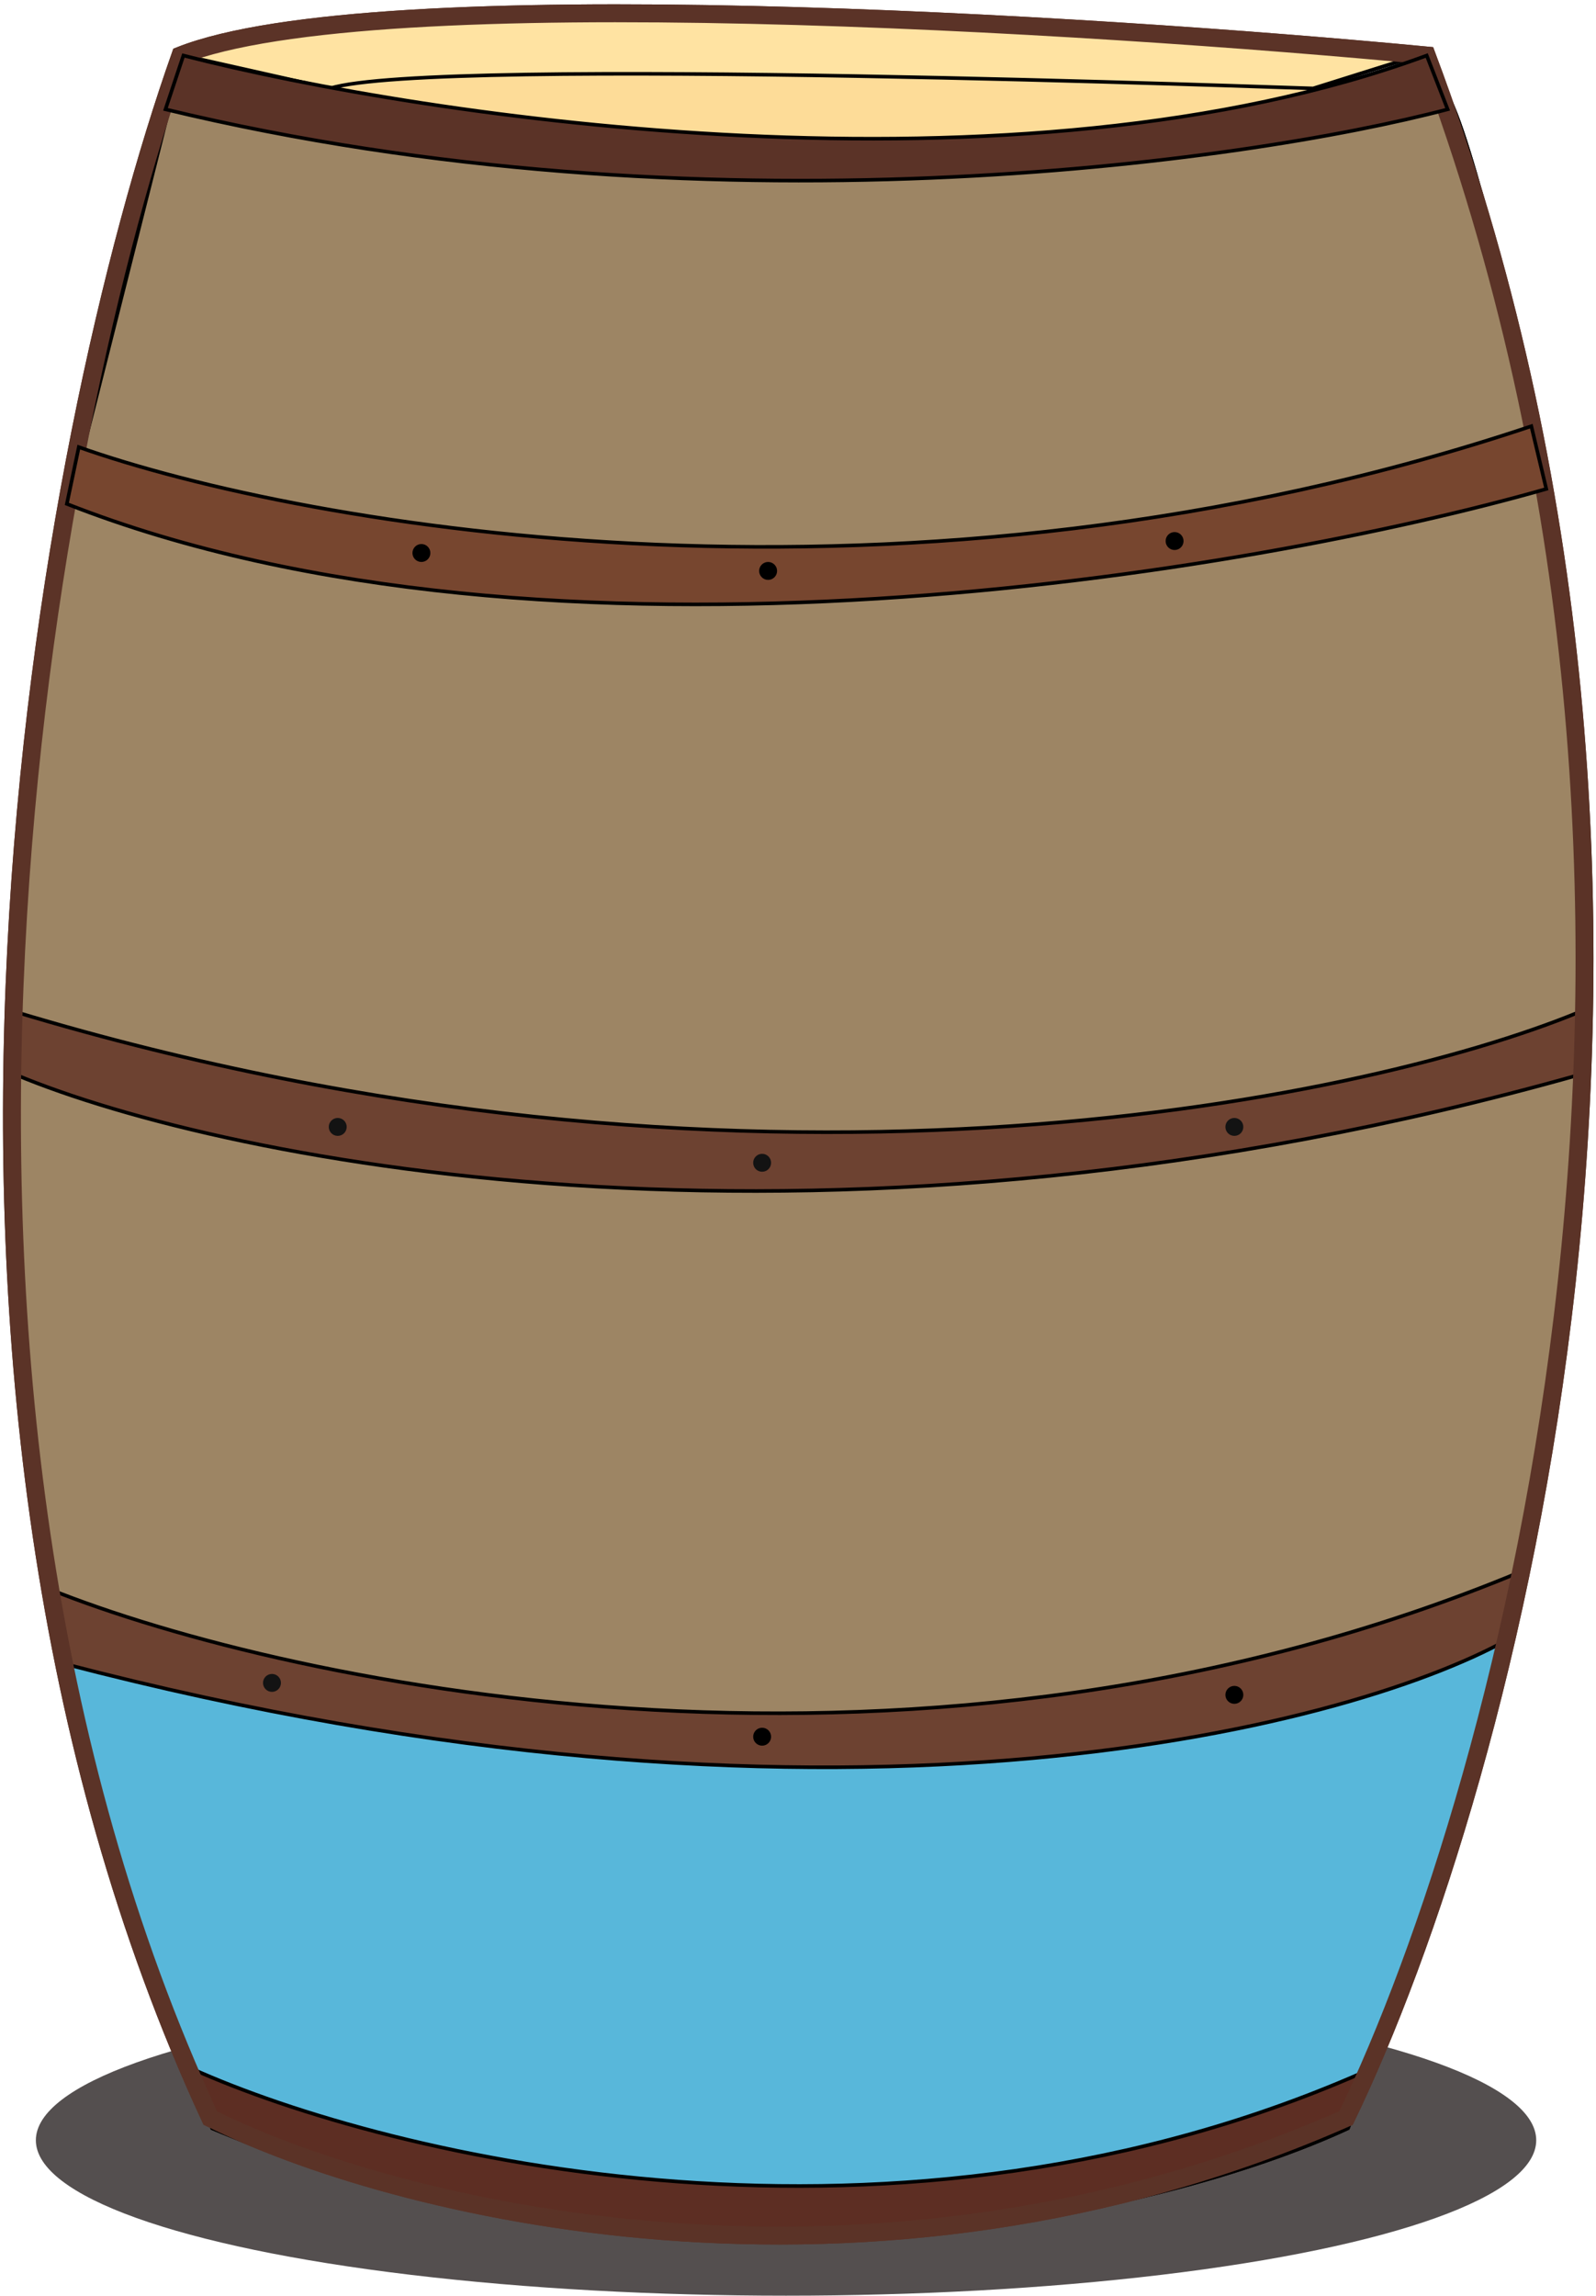 <svg width="267" height="384" viewBox="0 0 267 384" fill="none" xmlns="http://www.w3.org/2000/svg">
<ellipse cx="131.5" cy="358" rx="125.5" ry="26" fill="#544F4F"/>
<path d="M3.585 175.509C0.775 253.634 8.77 272.487 13.118 272.148C135.146 308.362 223.856 284.186 252.958 267.57C259.38 256.584 263.662 201.279 265 175L262.491 175.509C164.548 202.364 49.078 186.698 3.585 175.509Z" fill="#9D8564"/>
<path d="M3.452 178.5C1.052 159.3 8.786 105.833 12.952 81.5C96.552 112.7 211.452 93.5 258.452 80C266.052 110.8 266.286 157.167 265.452 176.5C155.052 213.7 44.786 193.333 3.452 178.5Z" fill="#9D8564"/>
<path d="M13 78L28.5 16.5C122.9 34.9 209.5 23.167 241 15C244.2 15.8 253.667 55.333 258 75C135.6 111.4 43.667 92.167 13 78Z" fill="#9D8564" stroke="black"/>
<circle cx="70.5" cy="361.5" r="1.5" fill="black"/>
<path d="M48.682 15.788C65.516 8.955 124.882 -0.612 227.682 15.788C200.349 24.288 126.282 36.188 48.682 15.788Z" fill="#FDDC98" stroke="black" stroke-width="0.6"/>
<path d="M2.682 179.788V169.288C123.482 205.688 227.349 184.455 264.182 169.288V179.788C139.382 214.988 37.849 194.455 2.682 179.788Z" fill="#6D4231" stroke="black" stroke-width="0.6"/>
<path d="M55.182 14.788C72.682 9.288 217.682 14.788 219.682 14.788L237.182 9.288C118.782 -3.912 50.182 3.788 30.682 9.288L55.182 14.788Z" fill="#FFE3A2" stroke="black" stroke-width="0.6"/>
<path d="M253 271C147.914 298.287 47.881 285.126 11 275.134C11 296.633 25.146 331.293 32.219 345.936C86.379 385.626 185.469 365.23 228.244 350.07L253 271Z" fill="#58B7DA"/>
<path d="M252.182 274.288L254.682 262.788C155.082 304.388 48.849 282.122 8.182 265.788L10.682 278.288C137.882 311.488 224.682 289.455 252.182 274.288Z" fill="#6D4231" stroke="black" stroke-width="0.6"/>
<path d="M229.5 346C150.3 381.6 64.833 360.833 32 346L35.5 356C115.1 389.6 195.333 370 225.5 356L229.5 346Z" fill="#5D2E23" stroke="black" stroke-width="0.6"/>
<path d="M35.182 354.288C-22.418 229.888 7.849 72.455 30.182 9.288C62.582 -3.512 182.682 3.955 238.682 9.288C292.282 152.088 252.015 298.788 225.182 354.288C144.382 389.888 64.849 369.122 35.182 354.288Z" stroke="#5B3327" stroke-width="3"/>
<circle cx="127.5" cy="194.5" r="1.5" fill="#131313"/>
<circle cx="127.5" cy="290.5" r="1.5" fill="black"/>
<circle cx="128.5" cy="95.5" r="1.5" fill="black"/>
<circle cx="70.5" cy="92.5" r="1.5" fill="black"/>
<circle cx="206.5" cy="283.5" r="1.5" fill="black"/>
<circle cx="45.5" cy="281.5" r="1.5" fill="#131313"/>
<circle cx="206.5" cy="188.5" r="1.5" fill="#131313"/>
<circle cx="56.5" cy="188.5" r="1.5" fill="#131313"/>
<circle cx="196.5" cy="90.5" r="1.5" fill="black"/>
<path d="M256.182 71.288C152.182 106.088 50.849 88.122 13.182 74.788L11.182 84.288C91.582 115.888 209.682 95.788 258.682 81.788L256.182 71.288Z" fill="#77462F" stroke="black" stroke-width="0.6"/>
<path d="M27.682 18.288C117.282 39.888 208.015 27.288 242.182 18.288L238.682 9.288C170.282 34.488 71.516 19.788 30.682 9.288L27.682 18.288Z" fill="#5B3327" stroke="black" stroke-width="0.6"/>
<path d="M3.585 175.509C0.775 253.634 8.77 272.487 13.118 272.148C135.146 308.362 223.856 284.186 252.958 267.57C259.38 256.584 263.662 201.279 265 175L262.491 175.509C164.548 202.364 49.078 186.698 3.585 175.509Z" fill="#9D8564"/>
<path d="M3.452 178.5C1.052 159.3 8.786 105.833 12.952 81.5C96.552 112.7 211.452 93.5 258.452 80C266.052 110.8 266.286 157.167 265.452 176.5C155.052 213.7 44.786 193.333 3.452 178.5Z" fill="#9D8564"/>
<path d="M13 78L28.5 16.5C122.9 34.9 209.5 23.167 241 15C244.2 15.8 253.667 55.333 258 75C135.6 111.4 43.667 92.167 13 78Z" fill="#9D8564" stroke="black"/>
<circle cx="70.5" cy="361.5" r="1.5" fill="black"/>
<path d="M48.682 15.788C65.516 8.955 124.882 -0.612 227.682 15.788C200.349 24.288 126.282 36.188 48.682 15.788Z" fill="#FDDC98" stroke="black" stroke-width="0.6"/>
<path d="M2.682 179.788V169.288C123.482 205.688 227.349 184.455 264.182 169.288V179.788C139.382 214.988 37.849 194.455 2.682 179.788Z" fill="#6D4231" stroke="black" stroke-width="0.6"/>
<path d="M55.182 14.788C72.682 9.288 217.682 14.788 219.682 14.788L237.182 9.288C118.782 -3.912 50.182 3.788 30.682 9.288L55.182 14.788Z" fill="#FFE3A2" stroke="black" stroke-width="0.6"/>
<path d="M253 271C147.914 298.287 47.881 285.126 11 275.134C11 296.633 25.146 331.293 32.219 345.936C86.379 385.626 185.469 365.23 228.244 350.07L253 271Z" fill="#58B7DA"/>
<path d="M252.182 274.288L254.682 262.788C155.082 304.388 48.849 282.122 8.182 265.788L10.682 278.288C137.882 311.488 224.682 289.455 252.182 274.288Z" fill="#6D4231" stroke="black" stroke-width="0.6"/>
<path d="M229.5 346C150.3 381.6 64.833 360.833 32 346L35.5 356C115.1 389.6 195.333 370 225.5 356L229.5 346Z" fill="#5D2E23" stroke="black" stroke-width="0.6"/>
<path d="M35.182 354.288C-22.418 229.888 7.849 72.455 30.182 9.288C62.582 -3.512 182.682 3.955 238.682 9.288C292.282 152.088 252.015 298.788 225.182 354.288C144.382 389.888 64.849 369.122 35.182 354.288Z" stroke="#5B3327" stroke-width="3"/>
<circle cx="127.5" cy="194.5" r="1.5" fill="#131313"/>
<circle cx="127.5" cy="290.5" r="1.5" fill="black"/>
<path d="M256.182 71.288C152.182 106.088 50.849 88.122 13.182 74.788L11.182 84.288C91.582 115.888 209.682 95.788 258.682 81.788L256.182 71.288Z" fill="#77462F" stroke="black" stroke-width="0.6"/>
<path d="M27.682 18.288C117.282 39.888 208.015 27.288 242.182 18.288L238.682 9.288C170.282 34.488 71.516 19.788 30.682 9.288L27.682 18.288Z" fill="#5B3327" stroke="black" stroke-width="0.6"/>
<circle cx="128.5" cy="95.5" r="1.5" fill="black"/>
<circle cx="70.5" cy="92.5" r="1.5" fill="black"/>
<circle cx="206.5" cy="283.5" r="1.5" fill="black"/>
<circle cx="45.5" cy="281.5" r="1.5" fill="#131313"/>
<circle cx="206.5" cy="188.5" r="1.5" fill="#131313"/>
<circle cx="56.5" cy="188.5" r="1.5" fill="#131313"/>
<circle cx="196.5" cy="90.5" r="1.5" fill="black"/>
</svg>
